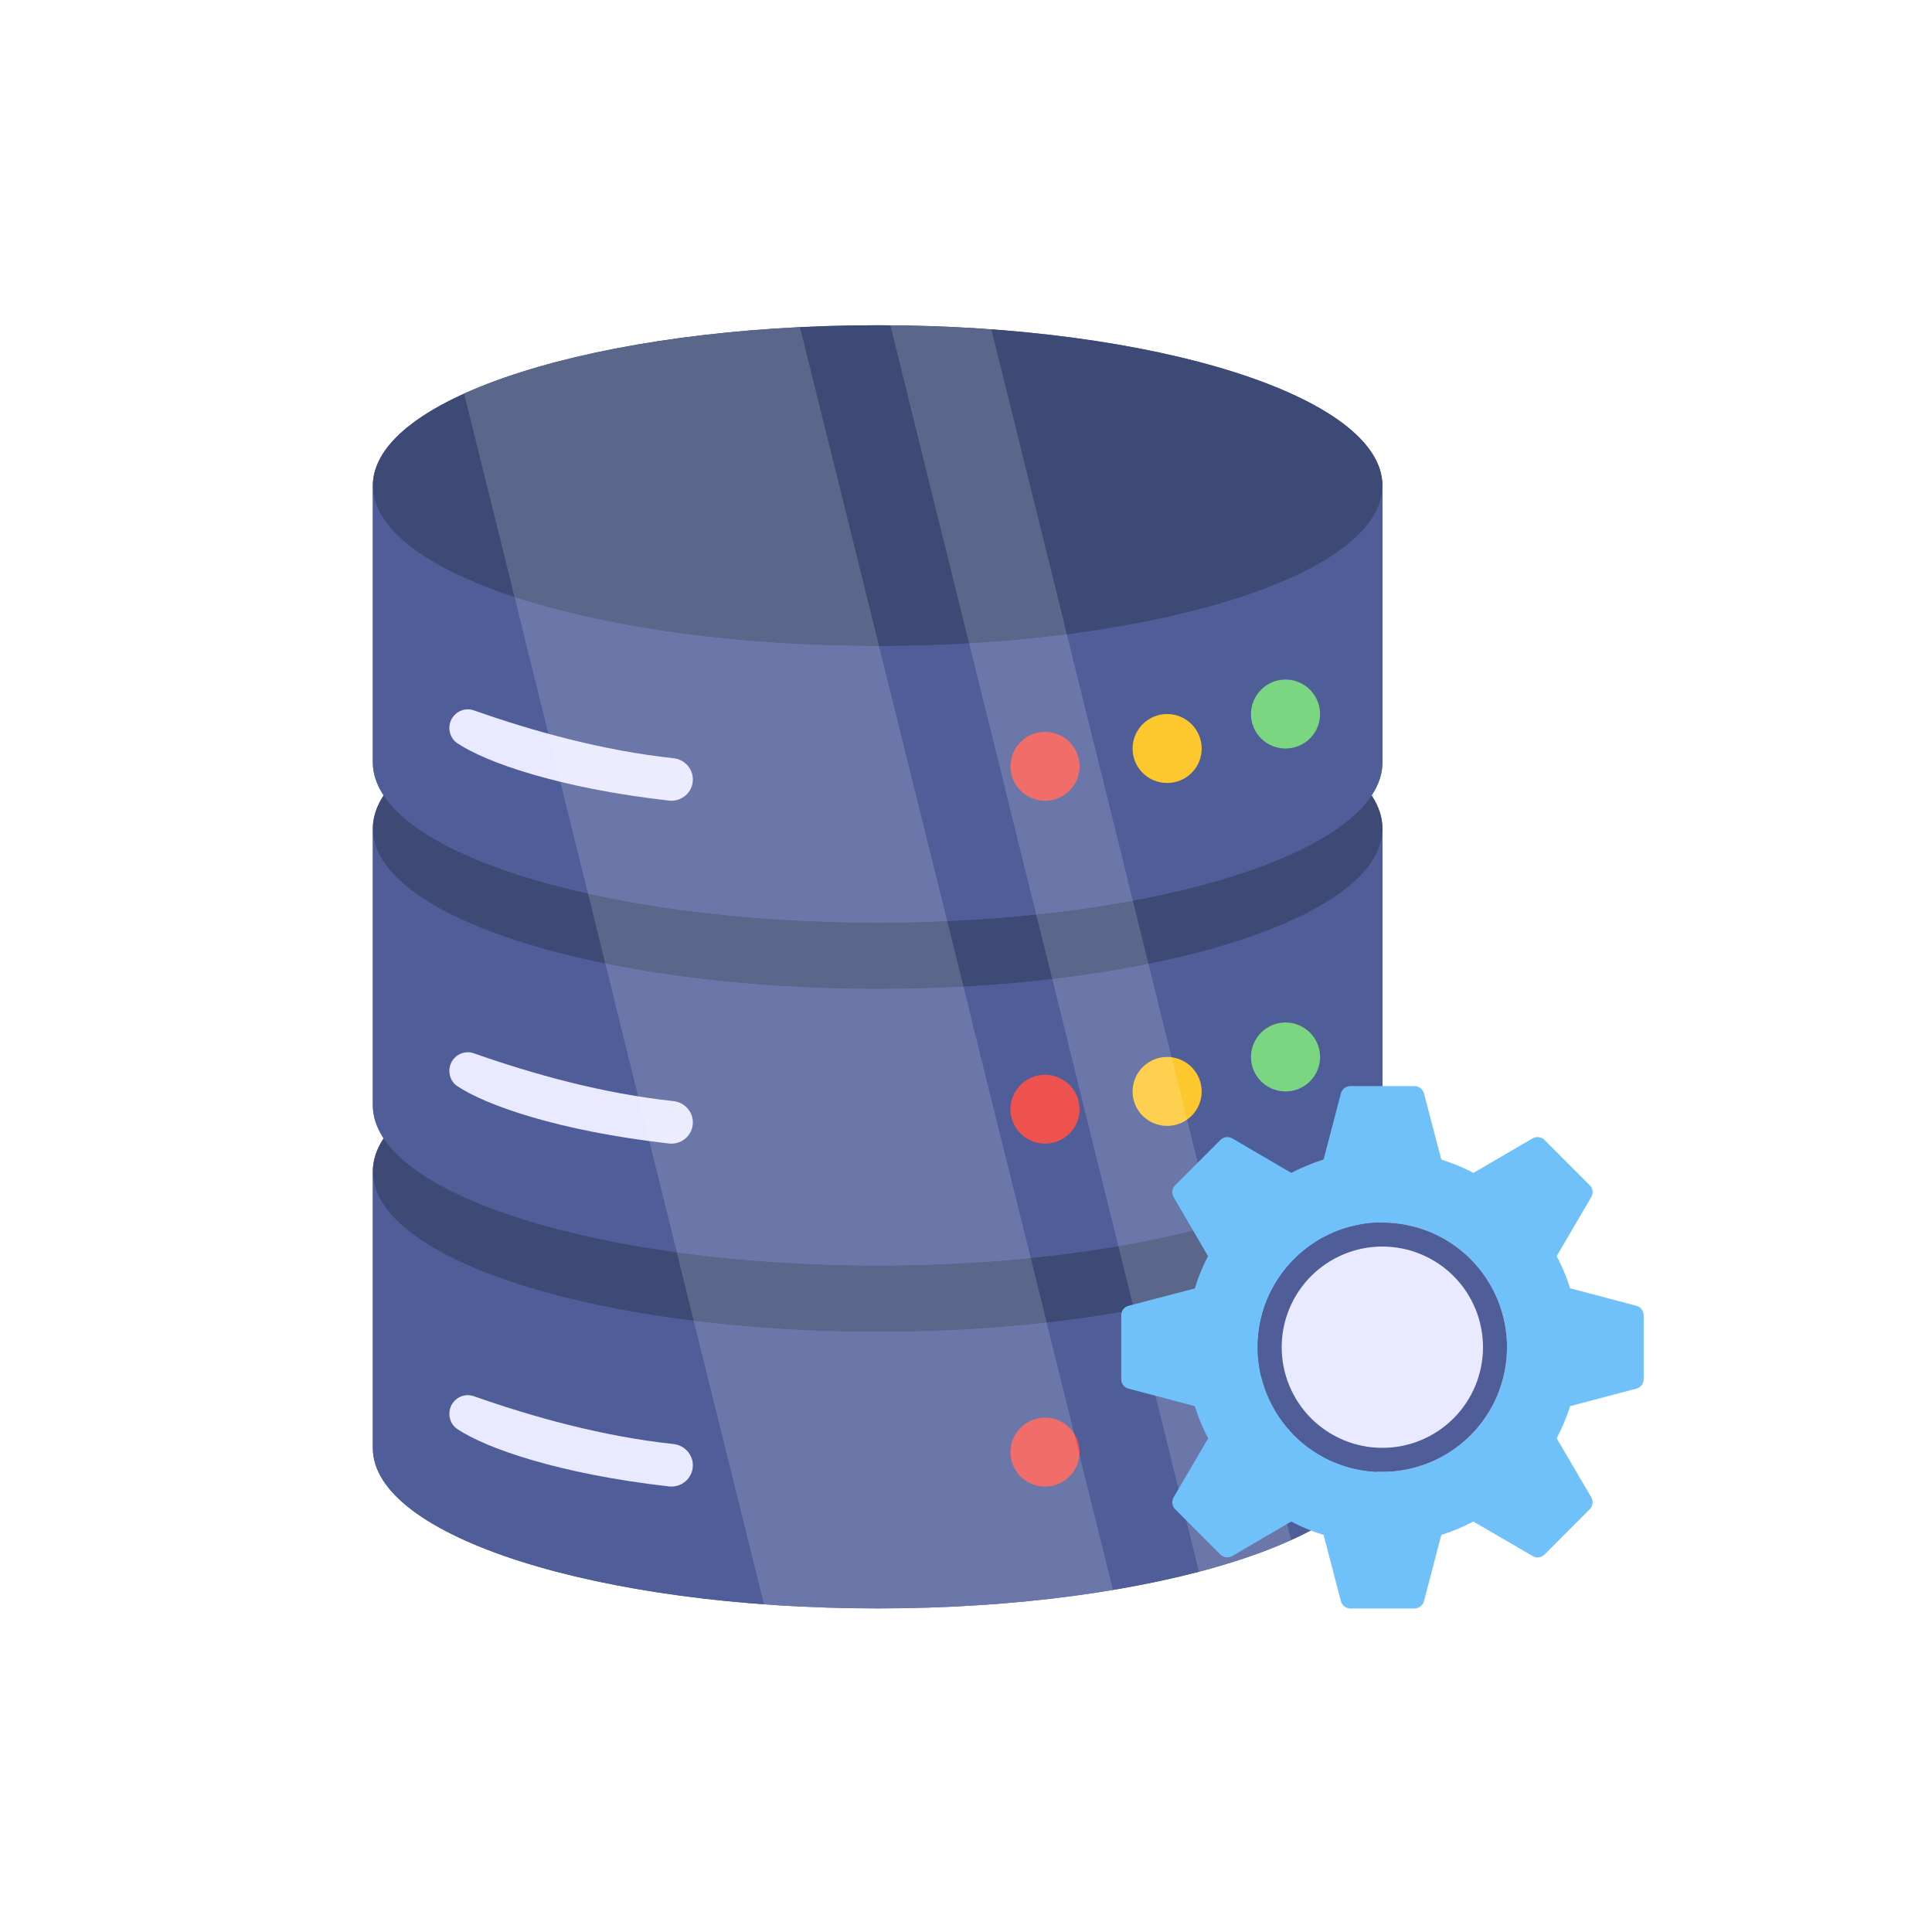 <svg xmlns="http://www.w3.org/2000/svg" xmlns:xlink="http://www.w3.org/1999/xlink" width="500" zoomAndPan="magnify" viewBox="0 0 375 375" height="500" preserveAspectRatio="xMidYMid meet" version="1.0"><defs><filter x="0%" y="0%" width="100%" height="100%" id="8b80c1ea5c"><feColorMatrix values="0 0 0 0 1 0 0 0 0 1 0 0 0 0 1 0 0 0 1 0" color-interpolation-filters="sRGB"/></filter><clipPath id="9a2d428729"><path d="M 72.324 196 L 269 196 L 269 312.918 L 72.324 312.918 Z M 72.324 196 " clip-rule="nonzero"/></clipPath><clipPath id="9240f94769"><path d="M 72.324 196 L 269 196 L 269 259 L 72.324 259 Z M 72.324 196 " clip-rule="nonzero"/></clipPath><clipPath id="781d117adc"><path d="M 72.324 227 L 269 227 L 269 312.918 L 72.324 312.918 Z M 72.324 227 " clip-rule="nonzero"/></clipPath><clipPath id="66d4b4ba88"><path d="M 72.324 129 L 269 129 L 269 246 L 72.324 246 Z M 72.324 129 " clip-rule="nonzero"/></clipPath><clipPath id="8bf28a7c5e"><path d="M 72.324 129 L 269 129 L 269 192 L 72.324 192 Z M 72.324 129 " clip-rule="nonzero"/></clipPath><clipPath id="7762ae82cc"><path d="M 72.324 160 L 269 160 L 269 246 L 72.324 246 Z M 72.324 160 " clip-rule="nonzero"/></clipPath><clipPath id="071f340911"><path d="M 72.324 63 L 269 63 L 269 180 L 72.324 180 Z M 72.324 63 " clip-rule="nonzero"/></clipPath><clipPath id="feb575a753"><path d="M 72.324 63 L 269 63 L 269 126 L 72.324 126 Z M 72.324 63 " clip-rule="nonzero"/></clipPath><clipPath id="08a4bcd384"><path d="M 72.324 94 L 269 94 L 269 180 L 72.324 180 Z M 72.324 94 " clip-rule="nonzero"/></clipPath><clipPath id="fc5c8ad35b"><path d="M 86 63 L 255 63 L 255 312.918 L 86 312.918 Z M 86 63 " clip-rule="nonzero"/></clipPath><mask id="610bb107d2"><g filter="url(#8b80c1ea5c)"><rect x="-37.5" width="450" fill="#000000" y="-37.5" height="450" fill-opacity="0.157"/></g></mask><clipPath id="b981cfd551"><path d="M 4 0.121 L 131 0.121 L 131 249.918 L 4 249.918 Z M 4 0.121 " clip-rule="nonzero"/></clipPath><clipPath id="05b680e3b6"><path d="M 86 0.121 L 165 0.121 L 165 243 L 86 243 Z M 86 0.121 " clip-rule="nonzero"/></clipPath><clipPath id="bc3a4ebf43"><rect x="0" width="169" y="0" height="250"/></clipPath><clipPath id="11db1e01c9"><path d="M 217 210 L 319.074 210 L 319.074 312.918 L 217 312.918 Z M 217 210 " clip-rule="nonzero"/></clipPath></defs><rect x="-37.5" width="450" fill="#ffffff" y="-37.5" height="450" fill-opacity="1"/><rect x="-37.5" width="450" fill="#ffffff" y="-37.5" height="450" fill-opacity="1"/><g clip-path="url(#9a2d428729)"><path fill="#4f5d99" d="M 268.332 227.402 L 268.332 281.066 C 268.332 298.254 224.449 312.188 170.367 312.188 C 116.246 312.188 72.367 298.254 72.367 281.066 L 72.367 227.402 C 72.367 210.18 116.246 196.246 170.367 196.246 C 224.449 196.246 268.332 210.18 268.332 227.402 Z M 268.332 227.402 " fill-opacity="1" fill-rule="nonzero"/></g><g clip-path="url(#9240f94769)"><path fill="#3d4a75" d="M 268.332 227.402 C 268.332 244.586 224.449 258.52 170.367 258.52 C 116.246 258.52 72.367 244.586 72.367 227.402 C 72.367 210.18 116.246 196.246 170.367 196.246 C 224.449 196.246 268.332 210.18 268.332 227.402 Z M 268.332 227.402 " fill-opacity="1" fill-rule="nonzero"/></g><g clip-path="url(#781d117adc)"><path fill="#4f5d99" d="M 72.367 227.402 C 72.367 244.586 116.246 258.52 170.367 258.52 C 224.449 258.52 268.332 244.586 268.332 227.402 L 268.332 281.07 C 268.332 298.254 224.449 312.191 170.367 312.191 C 116.246 312.191 72.367 298.254 72.367 281.07 Z M 72.367 227.402 " fill-opacity="1" fill-rule="nonzero"/></g><path fill="#e9e9ff" d="M 134.484 284.418 C 134.484 286.883 132.32 288.781 129.855 288.516 C 108.445 286.082 94.285 281.094 88.73 277.352 C 87.754 276.699 87.219 275.57 87.219 274.414 C 87.219 271.918 89.652 270.195 91.969 271 C 103.52 275.066 116.969 278.805 130.746 280.289 C 132.852 280.527 134.484 282.281 134.484 284.418 Z M 134.484 284.418 " fill-opacity="1" fill-rule="nonzero"/><path fill="#7bd681" d="M 256.227 271.73 C 256.227 275.43 253.219 278.402 249.52 278.402 C 245.82 278.402 242.812 275.43 242.812 271.73 C 242.812 268.031 245.82 265.023 249.52 265.023 C 253.219 265.023 256.227 268.031 256.227 271.73 Z M 256.227 271.73 " fill-opacity="1" fill-rule="nonzero"/><path fill="#ed524e" d="M 209.547 281.867 C 209.547 285.566 206.535 288.539 202.836 288.539 C 199.137 288.539 196.129 285.566 196.129 281.867 C 196.129 278.168 199.137 275.16 202.836 275.16 C 206.535 275.16 209.547 278.168 209.547 281.867 Z M 209.547 281.867 " fill-opacity="1" fill-rule="nonzero"/><g clip-path="url(#66d4b4ba88)"><path fill="#4f5d99" d="M 268.332 160.844 L 268.332 214.508 C 268.332 231.691 224.449 245.629 170.367 245.629 C 116.246 245.629 72.367 231.691 72.367 214.508 L 72.367 160.844 C 72.367 143.621 116.246 129.688 170.367 129.688 C 224.449 129.688 268.332 143.621 268.332 160.844 Z M 268.332 160.844 " fill-opacity="1" fill-rule="nonzero"/></g><g clip-path="url(#8bf28a7c5e)"><path fill="#3d4a75" d="M 268.332 160.844 C 268.332 178.027 224.449 191.961 170.367 191.961 C 116.246 191.961 72.367 178.027 72.367 160.844 C 72.367 143.621 116.246 129.688 170.367 129.688 C 224.449 129.688 268.332 143.621 268.332 160.844 Z M 268.332 160.844 " fill-opacity="1" fill-rule="nonzero"/></g><g clip-path="url(#7762ae82cc)"><path fill="#4f5d99" d="M 72.367 160.844 C 72.367 178.027 116.246 191.961 170.367 191.961 C 224.449 191.961 268.332 178.027 268.332 160.844 L 268.332 214.512 C 268.332 231.695 224.449 245.633 170.367 245.633 C 116.246 245.633 72.367 231.695 72.367 214.512 Z M 72.367 160.844 " fill-opacity="1" fill-rule="nonzero"/></g><path fill="#e9e9ff" d="M 134.484 217.859 C 134.484 220.324 132.32 222.223 129.855 221.957 C 108.445 219.523 94.285 214.535 88.73 210.793 C 87.754 210.141 87.219 209.012 87.219 207.855 C 87.219 205.359 89.652 203.637 91.969 204.441 C 103.52 208.508 116.969 212.246 130.746 213.73 C 132.852 213.969 134.484 215.723 134.484 217.859 Z M 134.484 217.859 " fill-opacity="1" fill-rule="nonzero"/><path fill="#7bd681" d="M 256.227 205.172 C 256.227 208.871 253.219 211.844 249.52 211.844 C 245.82 211.844 242.812 208.871 242.812 205.172 C 242.812 201.473 245.82 198.461 249.52 198.461 C 253.219 198.461 256.227 201.473 256.227 205.172 Z M 256.227 205.172 " fill-opacity="1" fill-rule="nonzero"/><path fill="#fdc72e" d="M 233.246 211.863 C 233.246 215.562 230.238 218.535 226.539 218.535 C 222.84 218.535 219.832 215.562 219.832 211.863 C 219.832 208.164 222.84 205.152 226.539 205.152 C 230.238 205.152 233.246 208.164 233.246 211.863 Z M 233.246 211.863 " fill-opacity="1" fill-rule="nonzero"/><path fill="#ed524e" d="M 209.547 215.309 C 209.547 219.008 206.535 221.98 202.836 221.98 C 199.137 221.98 196.129 219.008 196.129 215.309 C 196.129 211.609 199.137 208.602 202.836 208.602 C 206.535 208.602 209.547 211.609 209.547 215.309 Z M 209.547 215.309 " fill-opacity="1" fill-rule="nonzero"/><g clip-path="url(#071f340911)"><path fill="#4f5d99" d="M 268.332 94.285 L 268.332 147.949 C 268.332 165.133 224.449 179.07 170.367 179.07 C 116.246 179.07 72.367 165.133 72.367 147.949 L 72.367 94.285 C 72.367 77.062 116.246 63.129 170.367 63.129 C 224.449 63.129 268.332 77.062 268.332 94.285 Z M 268.332 94.285 " fill-opacity="1" fill-rule="nonzero"/></g><g clip-path="url(#feb575a753)"><path fill="#3d4a75" d="M 268.332 94.285 C 268.332 111.469 224.449 125.402 170.367 125.402 C 116.246 125.402 72.367 111.469 72.367 94.285 C 72.367 77.062 116.246 63.129 170.367 63.129 C 224.449 63.129 268.332 77.062 268.332 94.285 Z M 268.332 94.285 " fill-opacity="1" fill-rule="nonzero"/></g><g clip-path="url(#08a4bcd384)"><path fill="#4f5d99" d="M 72.367 94.285 C 72.367 111.469 116.246 125.402 170.367 125.402 C 224.449 125.402 268.332 111.469 268.332 94.285 L 268.332 147.953 C 268.332 165.137 224.449 179.074 170.367 179.074 C 116.246 179.074 72.367 165.137 72.367 147.953 Z M 72.367 94.285 " fill-opacity="1" fill-rule="nonzero"/></g><path fill="#e9e9ff" d="M 134.484 151.301 C 134.484 153.766 132.32 155.664 129.855 155.398 C 108.445 152.965 94.285 147.977 88.73 144.234 C 87.754 143.582 87.219 142.453 87.219 141.297 C 87.219 138.801 89.652 137.078 91.969 137.879 C 103.52 141.949 116.969 145.688 130.746 147.172 C 132.852 147.41 134.484 149.164 134.484 151.301 Z M 134.484 151.301 " fill-opacity="1" fill-rule="nonzero"/><path fill="#7bd681" d="M 256.227 138.613 C 256.227 142.312 253.219 145.285 249.52 145.285 C 245.82 145.285 242.812 142.312 242.812 138.613 C 242.812 134.914 245.82 131.902 249.52 131.902 C 253.219 131.902 256.227 134.914 256.227 138.613 Z M 256.227 138.613 " fill-opacity="1" fill-rule="nonzero"/><path fill="#fdc72e" d="M 233.246 145.305 C 233.246 149.004 230.238 151.977 226.539 151.977 C 222.84 151.977 219.832 149.004 219.832 145.305 C 219.832 141.605 222.84 138.594 226.539 138.594 C 230.238 138.594 233.246 141.605 233.246 145.305 Z M 233.246 145.305 " fill-opacity="1" fill-rule="nonzero"/><path fill="#ed524e" d="M 209.547 148.75 C 209.547 152.449 206.535 155.422 202.836 155.422 C 199.137 155.422 196.129 152.449 196.129 148.75 C 196.129 145.051 199.137 142.043 202.836 142.043 C 206.535 142.043 209.547 145.051 209.547 148.75 Z M 209.547 148.75 " fill-opacity="1" fill-rule="nonzero"/><g clip-path="url(#fc5c8ad35b)"><g mask="url(#610bb107d2)"><g transform="matrix(1, 0, 0, 1, 86, 63)"><g clip-path="url(#bc3a4ebf43)"><g clip-path="url(#b981cfd551)"><path fill="#ffffff" d="M 130.031 245.621 C 116.395 247.926 100.895 249.207 84.379 249.207 C 76.766 249.207 69.367 248.941 62.285 248.41 L 4.102 13.434 C 19.066 6.613 42.359 1.832 69.281 0.504 Z M 130.031 245.621 " fill-opacity="1" fill-rule="nonzero"/></g><g clip-path="url(#05b680e3b6)"><path fill="#ffffff" d="M 164.613 235.926 C 159.523 238.227 153.5 240.309 146.727 242.078 L 86.816 0.148 C 93.547 0.195 100.098 0.461 106.43 0.945 Z M 164.613 235.926 " fill-opacity="1" fill-rule="nonzero"/></g></g></g></g></g><g clip-path="url(#11db1e01c9)"><path fill="#70c1f9" d="M 317.613 253.449 L 304.75 250.051 C 304.094 247.902 303.191 245.789 302.148 243.812 L 308.875 232.336 C 309.293 231.609 309.188 230.672 308.562 230.051 L 299.793 221.277 C 299.168 220.656 298.234 220.516 297.469 220.965 L 285.996 227.656 C 284.641 226.965 283.258 226.305 281.801 225.785 C 281.105 225.508 280.449 225.301 279.754 225.059 L 276.391 212.23 C 276.148 211.398 275.422 210.809 274.555 210.809 L 262.109 210.809 C 261.242 210.809 260.48 211.398 260.27 212.23 L 259.855 213.793 L 259.301 215.941 L 256.906 225.059 C 254.723 225.75 252.645 226.617 250.633 227.656 L 239.191 220.965 C 238.43 220.516 237.492 220.656 236.871 221.277 L 228.098 230.051 C 227.473 230.672 227.371 231.609 227.785 232.336 L 234.477 243.812 C 233.438 245.789 232.57 247.902 231.91 250.086 L 219.051 253.449 C 218.219 253.656 217.629 254.422 217.629 255.285 L 217.629 267.695 C 217.629 268.598 218.219 269.328 219.051 269.535 L 231.91 272.934 C 232.57 275.082 233.438 277.195 234.512 279.172 L 227.785 290.645 C 227.371 291.375 227.473 292.344 228.098 292.934 L 236.871 301.738 C 237.492 302.328 238.43 302.469 239.191 302.016 L 250.633 295.328 C 252.02 296.055 253.406 296.68 254.863 297.23 C 255.52 297.477 256.215 297.719 256.906 297.926 L 260.27 310.789 C 260.48 311.617 261.242 312.207 262.109 312.207 L 274.555 312.207 C 275.422 312.207 276.148 311.617 276.391 310.789 L 279.754 297.926 C 281.938 297.23 284.02 296.367 285.996 295.328 L 286.031 295.359 L 287.625 296.297 L 294.801 300.457 L 297.469 302.016 C 297.68 302.156 297.922 302.227 298.164 302.293 C 298.754 302.363 299.344 302.156 299.793 301.738 L 308.562 292.934 C 309.188 292.344 309.293 291.375 308.875 290.645 L 302.148 279.172 C 303.191 277.195 304.094 275.082 304.75 272.934 L 317.613 269.535 C 318.445 269.328 319.035 268.598 319.035 267.695 L 319.035 255.285 C 319.035 254.422 318.445 253.656 317.613 253.449 Z M 268.312 285.688 C 254.969 285.688 244.113 274.871 244.113 261.492 C 244.113 248.145 254.969 237.297 268.312 237.297 C 281.66 237.297 292.512 248.145 292.512 261.492 C 292.512 274.871 281.66 285.688 268.312 285.688 Z M 268.312 285.688 " fill-opacity="1" fill-rule="nonzero"/></g><path fill="#4f5d99" d="M 292.512 261.492 C 292.512 262.281 292.473 263.074 292.395 263.863 C 292.316 264.652 292.203 265.434 292.047 266.211 C 291.895 266.988 291.699 267.758 291.469 268.516 C 291.242 269.273 290.973 270.02 290.672 270.75 C 290.367 271.484 290.027 272.199 289.656 272.898 C 289.281 273.598 288.875 274.277 288.434 274.934 C 287.992 275.594 287.523 276.23 287.02 276.844 C 286.516 277.453 285.984 278.043 285.426 278.602 C 284.863 279.16 284.277 279.695 283.664 280.195 C 283.051 280.699 282.418 281.172 281.758 281.609 C 281.098 282.051 280.418 282.457 279.719 282.832 C 279.02 283.207 278.305 283.543 277.574 283.848 C 276.84 284.152 276.098 284.418 275.336 284.648 C 274.578 284.879 273.812 285.07 273.035 285.223 C 272.258 285.379 271.473 285.496 270.684 285.574 C 269.895 285.648 269.105 285.688 268.312 285.688 C 267.52 285.688 266.73 285.648 265.941 285.574 C 265.152 285.496 264.367 285.379 263.59 285.223 C 262.812 285.07 262.047 284.879 261.289 284.648 C 260.527 284.418 259.785 284.152 259.051 283.848 C 258.32 283.543 257.602 283.207 256.906 282.832 C 256.207 282.457 255.527 282.051 254.867 281.609 C 254.207 281.172 253.574 280.699 252.961 280.195 C 252.348 279.695 251.762 279.16 251.199 278.602 C 250.641 278.043 250.109 277.453 249.605 276.844 C 249.102 276.23 248.633 275.594 248.191 274.934 C 247.75 274.277 247.344 273.598 246.969 272.898 C 246.598 272.199 246.258 271.484 245.953 270.75 C 245.652 270.02 245.383 269.273 245.152 268.516 C 244.926 267.758 244.73 266.988 244.578 266.211 C 244.422 265.434 244.305 264.652 244.23 263.863 C 244.152 263.074 244.113 262.281 244.113 261.492 C 244.113 260.699 244.152 259.906 244.23 259.117 C 244.305 258.328 244.422 257.547 244.578 256.77 C 244.73 255.992 244.926 255.223 245.152 254.465 C 245.383 253.707 245.652 252.961 245.953 252.23 C 246.258 251.496 246.598 250.781 246.969 250.082 C 247.344 249.383 247.75 248.707 248.191 248.047 C 248.633 247.387 249.102 246.75 249.605 246.141 C 250.109 245.527 250.641 244.941 251.199 244.379 C 251.762 243.82 252.348 243.289 252.961 242.785 C 253.574 242.281 254.207 241.812 254.867 241.371 C 255.527 240.93 256.207 240.523 256.906 240.148 C 257.602 239.777 258.32 239.438 259.051 239.133 C 259.785 238.832 260.527 238.562 261.289 238.336 C 262.047 238.105 262.812 237.91 263.59 237.758 C 264.367 237.602 265.152 237.484 265.941 237.41 C 266.73 237.332 267.52 237.293 268.312 237.293 C 269.105 237.293 269.895 237.332 270.684 237.41 C 271.473 237.484 272.258 237.602 273.035 237.758 C 273.812 237.91 274.578 238.105 275.336 238.336 C 276.098 238.562 276.84 238.832 277.574 239.133 C 278.305 239.438 279.02 239.777 279.719 240.148 C 280.418 240.523 281.098 240.93 281.758 241.371 C 282.418 241.812 283.051 242.281 283.664 242.785 C 284.277 243.289 284.863 243.82 285.426 244.379 C 285.984 244.941 286.516 245.527 287.02 246.141 C 287.523 246.75 287.992 247.387 288.434 248.047 C 288.875 248.707 289.281 249.383 289.656 250.082 C 290.027 250.781 290.367 251.496 290.672 252.23 C 290.973 252.961 291.242 253.707 291.469 254.465 C 291.699 255.223 291.895 255.992 292.047 256.77 C 292.203 257.547 292.316 258.328 292.395 259.117 C 292.473 259.906 292.512 260.699 292.512 261.492 Z M 292.512 261.492 " fill-opacity="1" fill-rule="nonzero"/><path fill="#e9e9ff" d="M 287.852 261.492 C 287.852 262.129 287.82 262.77 287.754 263.406 C 287.691 264.043 287.598 264.676 287.473 265.301 C 287.352 265.93 287.195 266.551 287.008 267.16 C 286.824 267.773 286.609 268.375 286.363 268.965 C 286.117 269.559 285.844 270.137 285.543 270.699 C 285.242 271.266 284.914 271.812 284.559 272.344 C 284.203 272.875 283.82 273.391 283.414 273.883 C 283.008 274.379 282.578 274.852 282.129 275.305 C 281.676 275.758 281.203 276.188 280.707 276.594 C 280.211 277 279.699 277.379 279.168 277.734 C 278.633 278.09 278.086 278.418 277.523 278.719 C 276.957 279.023 276.379 279.293 275.789 279.539 C 275.199 279.785 274.598 280 273.984 280.188 C 273.371 280.371 272.75 280.527 272.125 280.652 C 271.496 280.777 270.863 280.871 270.227 280.934 C 269.59 280.996 268.953 281.027 268.312 281.027 C 267.672 281.027 267.035 280.996 266.398 280.934 C 265.762 280.871 265.129 280.777 264.5 280.652 C 263.875 280.527 263.254 280.371 262.641 280.188 C 262.027 280 261.426 279.785 260.836 279.539 C 260.246 279.293 259.668 279.023 259.102 278.719 C 258.539 278.418 257.988 278.09 257.457 277.734 C 256.926 277.379 256.414 277 255.918 276.594 C 255.422 276.188 254.949 275.758 254.496 275.305 C 254.043 274.852 253.617 274.379 253.211 273.883 C 252.805 273.391 252.422 272.875 252.066 272.344 C 251.711 271.812 251.383 271.266 251.082 270.699 C 250.781 270.137 250.508 269.559 250.262 268.965 C 250.016 268.375 249.801 267.773 249.617 267.16 C 249.43 266.551 249.273 265.93 249.148 265.301 C 249.023 264.676 248.93 264.043 248.867 263.406 C 248.805 262.77 248.773 262.129 248.773 261.492 C 248.773 260.852 248.805 260.211 248.867 259.574 C 248.93 258.938 249.023 258.309 249.148 257.68 C 249.273 257.051 249.43 256.434 249.617 255.82 C 249.801 255.207 250.016 254.605 250.262 254.016 C 250.508 253.422 250.781 252.844 251.082 252.281 C 251.383 251.719 251.711 251.168 252.066 250.637 C 252.422 250.105 252.805 249.59 253.211 249.098 C 253.617 248.602 254.043 248.129 254.496 247.676 C 254.949 247.223 255.422 246.793 255.918 246.391 C 256.414 245.984 256.926 245.602 257.457 245.246 C 257.988 244.891 258.539 244.562 259.102 244.262 C 259.668 243.961 260.246 243.688 260.836 243.441 C 261.426 243.195 262.027 242.98 262.641 242.797 C 263.254 242.609 263.875 242.453 264.5 242.328 C 265.129 242.203 265.762 242.109 266.398 242.047 C 267.035 241.984 267.672 241.953 268.312 241.953 C 268.953 241.953 269.59 241.984 270.227 242.047 C 270.863 242.109 271.496 242.203 272.125 242.328 C 272.75 242.453 273.371 242.609 273.984 242.797 C 274.598 242.98 275.199 243.195 275.789 243.441 C 276.379 243.688 276.957 243.961 277.523 244.262 C 278.086 244.562 278.633 244.891 279.168 245.246 C 279.699 245.602 280.211 245.984 280.707 246.391 C 281.203 246.793 281.676 247.223 282.129 247.676 C 282.578 248.129 283.008 248.602 283.414 249.098 C 283.82 249.59 284.203 250.105 284.559 250.637 C 284.914 251.168 285.242 251.719 285.543 252.281 C 285.844 252.844 286.117 253.422 286.363 254.016 C 286.609 254.605 286.824 255.207 287.008 255.82 C 287.195 256.434 287.352 257.051 287.473 257.68 C 287.598 258.309 287.691 258.938 287.754 259.574 C 287.82 260.211 287.852 260.852 287.852 261.492 Z M 287.852 261.492 " fill-opacity="1" fill-rule="nonzero"/></svg>